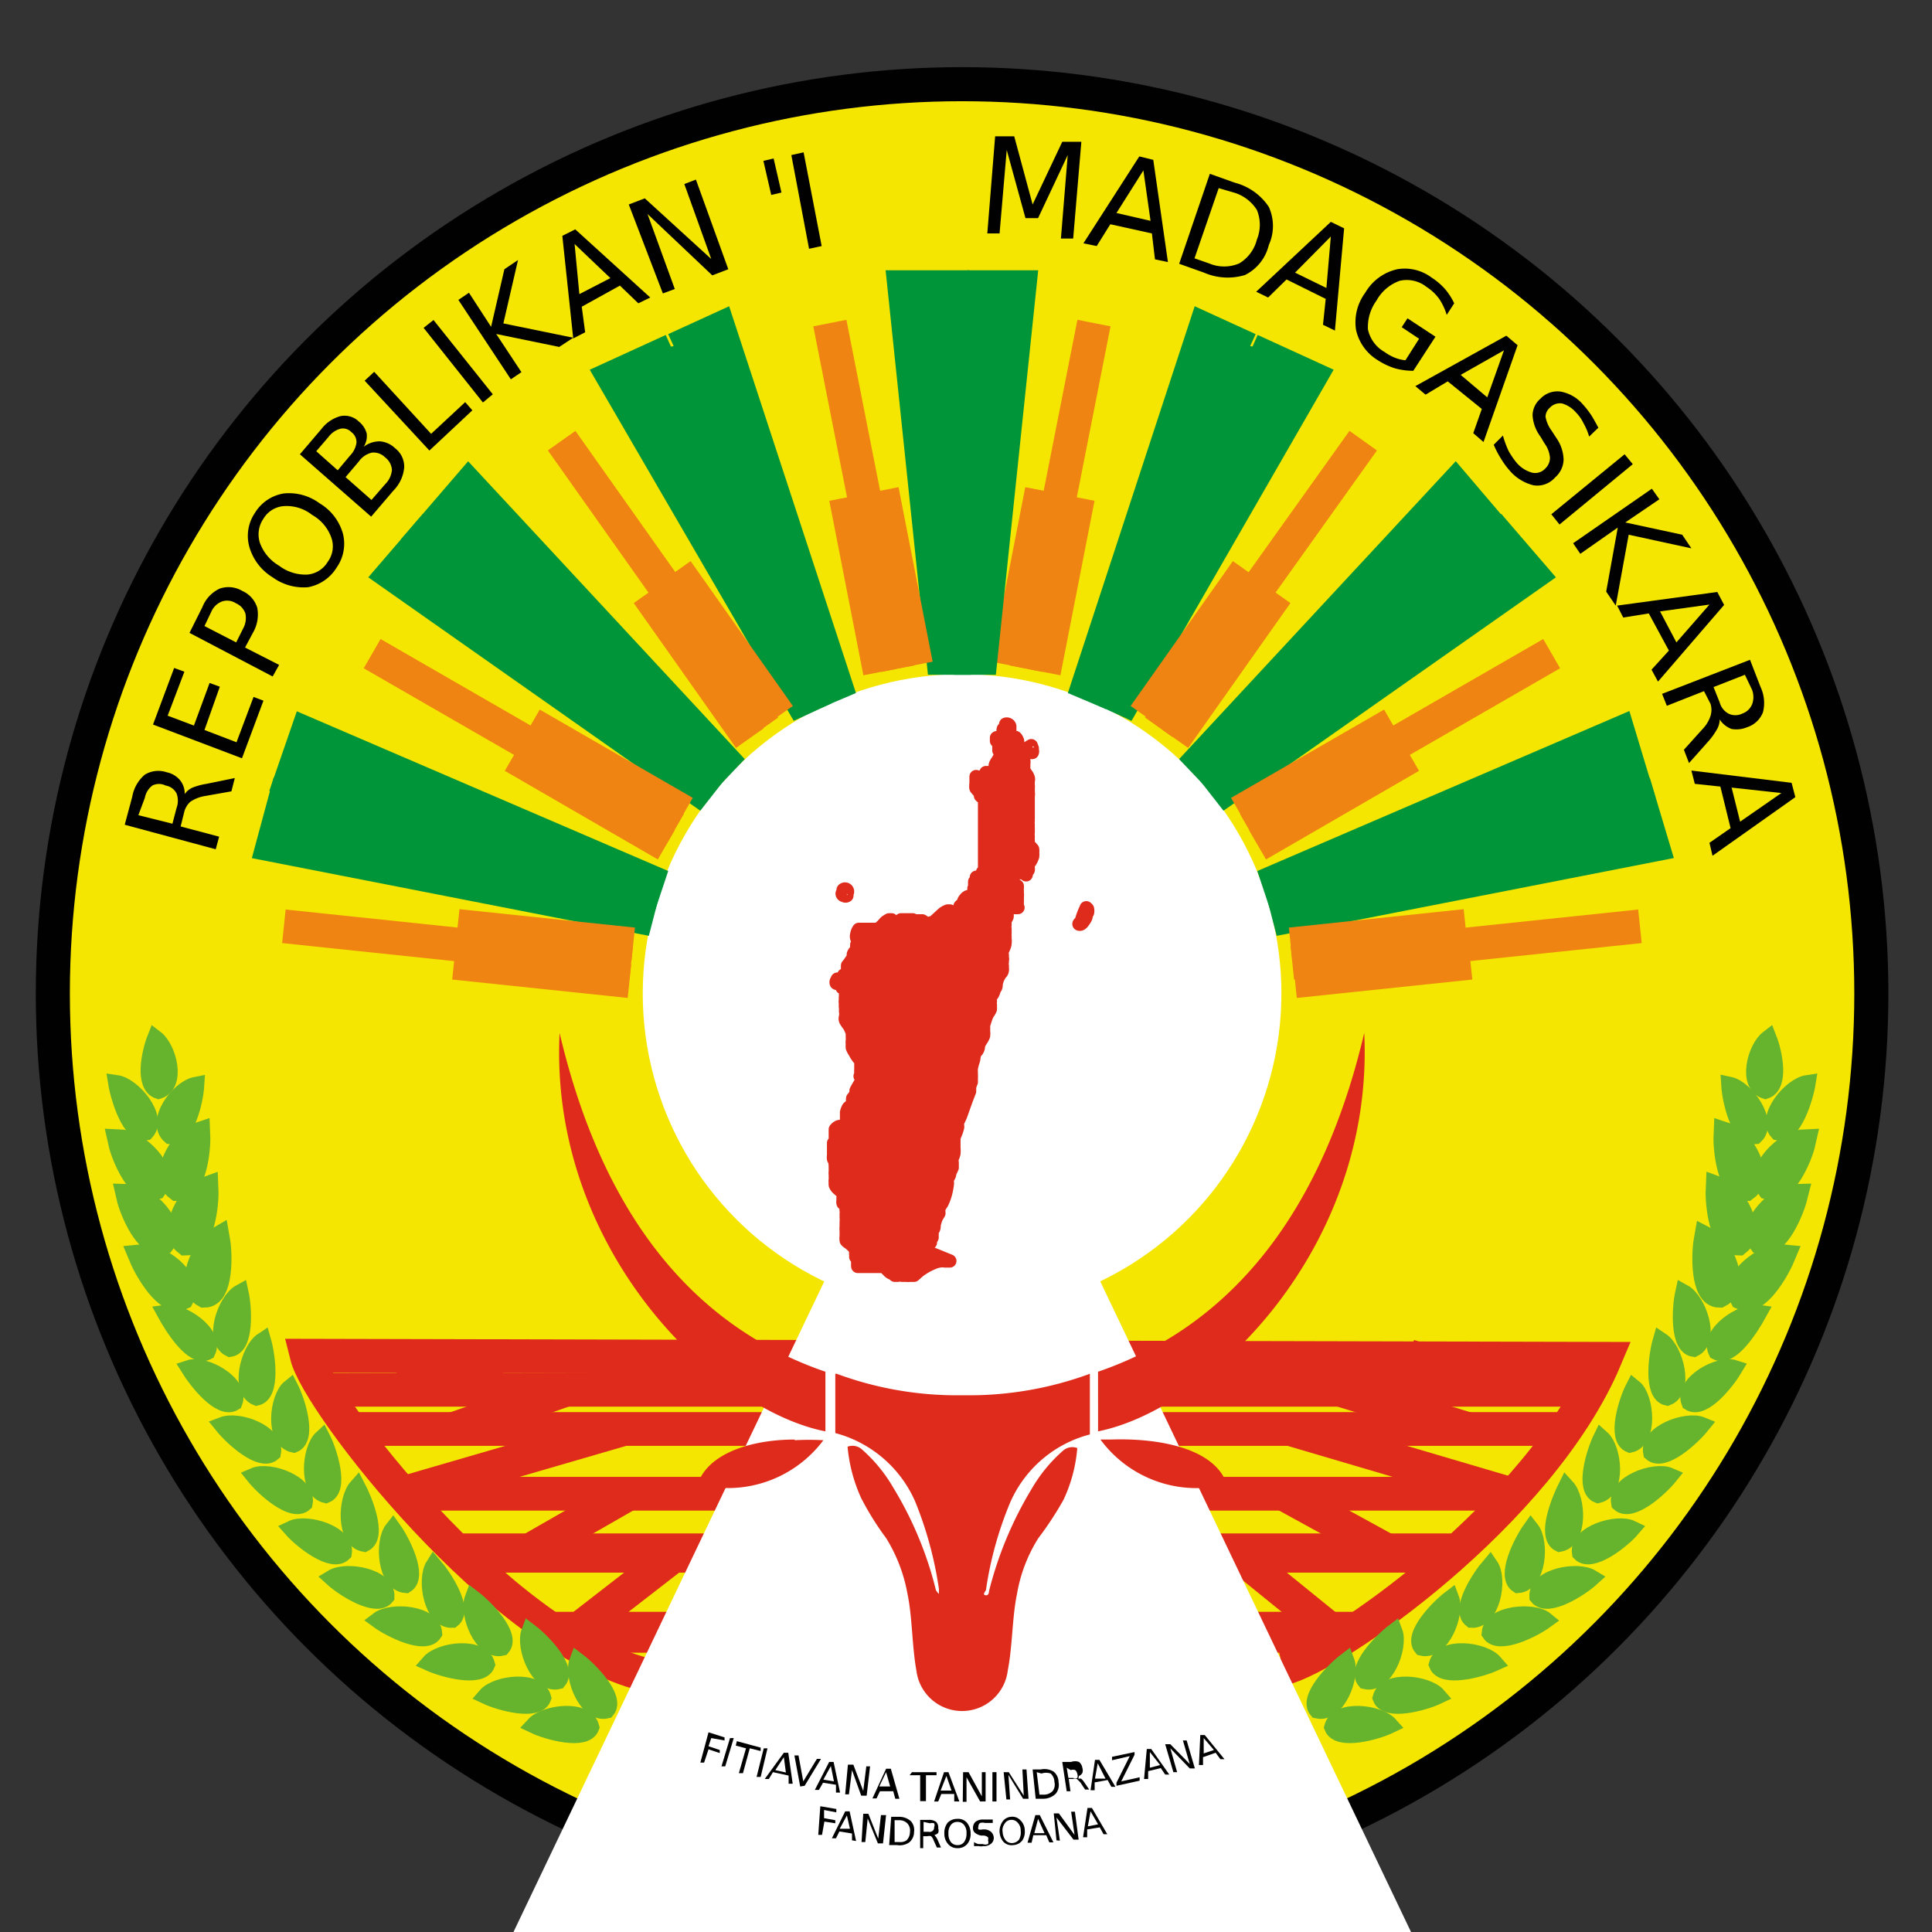 <svg id="Слой_1" data-name="Слой 1" xmlns="http://www.w3.org/2000/svg" viewBox="0 0 56.69 56.69"><rect x="0" y="0" width="56.69" height="56.69" fill="#333333" stroke="none"/><defs><style>.cls-1{fill:#f4e600;stroke:#010101;}.cls-1,.cls-12{stroke-linecap:round;stroke-linejoin:round;}.cls-2{fill:#fff;}.cls-3,.cls-4,.cls-5{fill:none;}.cls-12,.cls-3{stroke:#df2b1b;}.cls-3{stroke-width:0.99px;}.cls-4{stroke:#fff;stroke-width:29.39px;}.cls-5{stroke:#f08412;stroke-width:0.99px;}.cls-6{fill:#009539;stroke:#009539;stroke-width:0.98px;}.cls-10,.cls-12,.cls-6,.cls-7,.cls-8,.cls-9{fill-rule:evenodd;}.cls-7,.cls-8,.cls-9{fill:#66b32e;stroke:#66b32e;}.cls-7{stroke-width:0.49px;}.cls-8{stroke-miterlimit:5.97;stroke-width:0.74px;}.cls-9{stroke-miterlimit:5.97;stroke-width:0.74px;}.cls-10,.cls-12{fill:#df2b1b;}.cls-11{fill:#010101;}.cls-12{stroke-width:0.39px;}</style></defs><circle id="circle512" class="cls-1" cx="28.23" cy="29.15" r="26.68"/><circle id="circle514" class="cls-2" cx="28.23" cy="29.15" r="9.37"/><g id="g566"><path id="path516" class="cls-3" d="M44.26,43.82l-6.41-1.89"/><g id="g564"><path id="path518" class="cls-3" d="M18.9,49.13C14.66,48.05,9.35,41.19,9,39.78l38.1.09c-1.91,4.54-8,8.76-9.46,9.09"/><path id="path520" class="cls-3" d="M9.52,40.78H46.63"/><path id="path522" class="cls-3" d="M10.35,41.93H46"/><path id="path524" class="cls-3" d="M11.84,43.83H44.38"/><g id="g530"><path id="path526" class="cls-3" d="M16.46,48h23"/><path id="path528" class="cls-3" d="M16.17,47.79H39.86"/></g><g id="g536"><path id="path532" class="cls-3" d="M13.58,45.65h29"/><path id="path534" class="cls-3" d="M13.43,45.49H42.74"/></g><path id="path538" class="cls-3" d="M11.68,40.79l3-1"/><path id="path540" class="cls-3" d="M44.46,40.79l-3.12-1"/><path id="path542" class="cls-3" d="M11.94,43.78l6.33-1.84"/><path id="path544" class="cls-3" d="M39.32,40.78l3.77,1.16"/><path id="path546" class="cls-3" d="M15.39,45.58l3-1.72"/><path id="path548" class="cls-3" d="M40.85,45.58l-3.19-1.75"/><path id="path550" class="cls-3" d="M17.05,47.75l2.76-2.14"/><path id="path552" class="cls-3" d="M39.15,47.91l-2.8-2.27"/><path id="path554" class="cls-3" d="M30.23,40.81l-1.4-1"/><path id="path556" class="cls-3" d="M24.44,40.81l1.53-1"/><path id="path558" class="cls-3" d="M31.27,47.85l-.91-2.24"/><path id="path560" class="cls-3" d="M24.76,47.88l1-2.24"/><path id="path562" class="cls-3" d="M13.31,41.93l3.29-1.15"/></g></g><path id="path568" class="cls-4" d="M17.89,50.78a24,24,0,0,0,20.69,0"/><g id="g696"><g id="g576"><g id="use570"><path id="a" class="cls-5" d="M30.1,19.62l2-10.14"/></g><g id="use572"><path id="b" class="cls-5" d="M29.57,19.51l1-5.12"/></g><g id="use574"><path id="c" class="cls-5" d="M30.63,19.72l1-5.12"/></g></g><g id="g694"><g id="g592"><g id="g582"><g id="use578"><path id="d" class="cls-6" d="M27.94,8.42H26.53l1.14,10.89H28Z"/></g><g id="use580"><path id="e" class="cls-6" d="M28.51,8.42h1.41L28.78,19.31h-.29l0-10.88Z"/></g></g><g id="g590"><g id="use584"><path id="a-2" data-name="a" class="cls-5" d="M26.35,19.62l-2-10.14"/></g><g id="use586"><path id="b-2" data-name="b" class="cls-5" d="M26.88,19.51l-1-5.12"/></g><g id="use588"><path id="c-2" data-name="c" class="cls-5" d="M25.82,19.72l-1-5.12"/></g></g></g><g id="g642"><g id="g608"><g id="g598"><g id="use594"><path id="d-2" data-name="d" class="cls-6" d="M19.29,10.48,18,11.07l5.49,9.45.26-.12Z"/></g><g id="use596"><path id="e-2" data-name="e" class="cls-6" d="M19.81,10.25l1.29-.59,3.41,10.4-.26.11-4.44-9.92Z"/></g></g><g id="g606"><g id="use600"><path id="a-3" data-name="a" class="cls-5" d="M22.43,21.34l-5.95-8.41"/></g><g id="use602"><path id="b-3" data-name="b" class="cls-5" d="M22.86,21l-3-4.25"/></g><g id="use604"><path id="c-3" data-name="c" class="cls-5" d="M22,21.66l-3-4.25"/></g></g></g><g id="g624"><g id="g614"><g id="use610"><path id="d-3" data-name="d" class="cls-6" d="M12.46,15.77l-.93,1.08,8.92,6.27.18-.23Z"/></g><g id="use612"><path id="e-3" data-name="e" class="cls-6" d="M12.82,15.35l.93-1.08,7.43,8-.2.21-8.15-7.13Z"/></g></g><g id="g622"><g id="use616"><path id="a-4" data-name="a" class="cls-5" d="M19.82,24.31l-8.9-5.13"/></g><g id="use618"><path id="b-4" data-name="b" class="cls-5" d="M20.08,23.84l-4.49-2.59"/></g><g id="use620"><path id="c-4" data-name="c" class="cls-5" d="M19.55,24.79l-4.49-2.6"/></g></g></g><g id="g640"><g id="g630"><g id="use626"><path id="d-4" data-name="d" class="cls-6" d="M8.37,23.43,8,24.8l10.68,2.09.07-.27Z"/></g><g id="use628"><path id="e-4" data-name="e" class="cls-6" d="M8.53,22.89,9,21.53l10,4.3-.09.27L8.53,22.89Z"/></g></g><g id="g638"><g id="use632"><path id="a-5" data-name="a" class="cls-5" d="M18.52,28.25,8.33,27.18"/></g><g id="use634"><path id="b-5" data-name="b" class="cls-5" d="M18.58,27.71l-5.15-.54"/></g><g id="use636"><path id="c-5" data-name="c" class="cls-5" d="M18.47,28.79l-5.15-.54"/></g></g></g></g><g id="g692"><g id="g658"><g id="g648"><g id="use644"><path id="d-5" data-name="d" class="cls-6" d="M37.15,10.48l1.29.59L33,20.52l-.26-.12Z"/></g><g id="use646"><path id="e-5" data-name="e" class="cls-6" d="M36.64,10.25l-1.29-.59-3.41,10.4.26.11,4.44-9.92Z"/></g></g><g id="g656"><g id="use650"><path id="a-6" data-name="a" class="cls-5" d="M34,21.34,40,12.93"/></g><g id="use652"><path id="b-6" data-name="b" class="cls-5" d="M33.58,21l3-4.25"/></g><g id="use654"><path id="c-6" data-name="c" class="cls-5" d="M34.46,21.66l3-4.25"/></g></g></g><g id="g674"><g id="g664"><g id="use660"><path id="d-6" data-name="d" class="cls-6" d="M44,15.77l.93,1.08L36,23.12l-.18-.23Z"/></g><g id="use662"><path id="e-6" data-name="e" class="cls-6" d="M43.62,15.35l-.92-1.08-7.43,8,.2.21,8.15-7.13Z"/></g></g><g id="g672"><g id="use666"><path id="a-7" data-name="a" class="cls-5" d="M36.63,24.31l8.9-5.13"/></g><g id="use668"><path id="b-7" data-name="b" class="cls-5" d="M36.37,23.84l4.49-2.59"/></g><g id="use670"><path id="c-7" data-name="c" class="cls-5" d="M36.9,24.79l4.49-2.6"/></g></g></g><g id="g690"><g id="g680"><g id="use676"><path id="d-7" data-name="d" class="cls-6" d="M48.08,23.43l.41,1.37L37.82,26.89l-.07-.27Z"/></g><g id="use678"><path id="e-7" data-name="e" class="cls-6" d="M47.91,22.89l-.41-1.36-10,4.3.09.27,10.32-3.21Z"/></g></g><g id="g688"><g id="use682"><path id="a-8" data-name="a" class="cls-5" d="M37.92,28.25l10.2-1.07"/></g><g id="use684"><path id="b-8" data-name="b" class="cls-5" d="M37.87,27.71,43,27.17"/></g><g id="use686"><path id="c-8" data-name="c" class="cls-5" d="M38,28.79l5.15-.54"/></g></g></g></g></g></g><g id="g874"><g id="g784"><g id="g702"><g id="use698"><path id="f" class="cls-7" d="M17.8,50.18c.3-.35-.48-1.16-.85-1.44C16.78,49.19,17.22,50.32,17.8,50.18Z"/></g><g id="use700"><path id="g" class="cls-7" d="M17.34,50.68c-.16.43-1.25.14-1.67-.06C16,50.26,17.2,50.11,17.34,50.68Z"/></g></g><g id="g708"><g id="use704"><path id="f-2" data-name="f" class="cls-7" d="M16.38,49.32c.31-.36-.47-1.16-.84-1.44C15.37,48.33,15.81,49.46,16.38,49.32Z"/></g><g id="use706"><path id="g-2" data-name="g" class="cls-7" d="M15.93,49.82c-.16.43-1.25.14-1.67-.06C14.57,49.4,15.78,49.25,15.93,49.82Z"/></g></g><g id="g714"><g id="use710"><path id="f-3" data-name="f" class="cls-7" d="M14.73,48.34c.3-.35-.48-1.16-.85-1.44C13.71,47.35,14.15,48.48,14.73,48.34Z"/></g><g id="use712"><path id="g-3" data-name="g" class="cls-7" d="M14.28,48.84c-.17.43-1.26.14-1.68-.05C12.92,48.42,14.13,48.27,14.28,48.84Z"/></g></g><g id="g720"><g id="use716"><path id="f-4" data-name="f" class="cls-7" d="M13.27,47.52c.37-.29-.24-1.23-.54-1.58C12.47,46.35,12.68,47.55,13.27,47.52Z"/></g><g id="use718"><path id="g-4" data-name="g" class="cls-7" d="M12.73,47.92c-.25.39-1.26-.11-1.63-.38C11.48,47.25,12.69,47.34,12.73,47.92Z"/></g></g><g id="g726"><g id="use722"><path id="f-5" data-name="f" class="cls-7" d="M11.91,46.5c.39-.25-.11-1.25-.38-1.63C11.23,45.25,11.32,46.46,11.91,46.5Z"/></g><g id="use724"><path id="g-5" data-name="g" class="cls-7" d="M11.33,46.85c-.29.36-1.24-.24-1.58-.55C10.16,46.05,11.36,46.26,11.33,46.85Z"/></g></g><g id="g732"><g id="use728"><path id="f-6" data-name="f" class="cls-7" d="M10.69,45.29c.42-.21,0-1.26-.21-1.66C10.15,44,10.11,45.19,10.69,45.29Z"/></g><g id="use730"><path id="g-6" data-name="g" class="cls-7" d="M10.08,45.57c-.33.33-1.21-.36-1.52-.71C9,44.65,10.17,45,10.08,45.57Z"/></g></g><g id="g738"><g id="use734"><path id="f-7" data-name="f" class="cls-7" d="M9.56,43.86c.43-.17.1-1.25-.11-1.66C9.1,42.52,9,43.73,9.56,43.86Z"/></g><g id="use736"><path id="g-7" data-name="g" class="cls-7" d="M8.93,44.11c-.35.31-1.18-.44-1.47-.8C7.9,43.12,9.05,43.53,8.93,44.11Z"/></g></g><g id="g744"><g id="use740"><path id="f-8" data-name="f" class="cls-7" d="M8.62,42.38c.43-.18.1-1.25-.11-1.66C8.16,41,8,42.25,8.62,42.38Z"/></g><g id="use742"><path id="g-8" data-name="g" class="cls-7" d="M8,42.63c-.35.31-1.18-.45-1.47-.81C7,41.64,8.11,42.05,8,42.63Z"/></g></g><g id="g750"><g id="use746"><path id="f-9" data-name="f" class="cls-7" d="M7.53,41c.45-.1.31-1.21.18-1.66C7.3,39.61,7,40.79,7.53,41Z"/></g><g id="use748"><path id="g-9" data-name="g" class="cls-7" d="M6.87,41.15c-.4.25-1.09-.63-1.32-1C6,40,7.09,40.6,6.87,41.15Z"/></g></g><g id="g756"><g id="use752"><path id="f-10" data-name="f" class="cls-7" d="M6.75,39.57c.46-.07.4-1.19.3-1.64C6.63,38.16,6.22,39.31,6.75,39.57Z"/></g><g id="use754"><path id="g-10" data-name="g" class="cls-7" d="M6.08,39.66c-.41.22-1-.71-1.23-1.13C5.32,38.46,6.34,39.13,6.08,39.66Z"/></g></g><g id="g762"><g id="use758"><path id="f-11" data-name="f" class="cls-8" d="M6,38c.47,0,.46-1.17.38-1.62C6,36.6,5.49,37.72,6,38Z"/></g><g id="use760"><path id="g-11" data-name="g" class="cls-8" d="M5.33,38.07c-.42.2-1-.76-1.18-1.19C4.63,36.83,5.61,37.55,5.33,38.07Z"/></g></g><g id="g768"><g id="use764"><path id="f-12" data-name="f" class="cls-9" d="M5.46,36.47c.46,0,.6-1.11.58-1.57C5.59,35.06,5,36.11,5.46,36.47Z"/></g><g id="use766"><path id="g-12" data-name="g" class="cls-9" d="M4.78,36.44c-.44.14-.9-.89-1-1.33C4.25,35.12,5.13,36,4.78,36.44Z"/></g></g><g id="g774"><g id="use770"><path id="f-13" data-name="f" class="cls-9" d="M5.21,34.87c.47,0,.61-1.1.59-1.56C5.34,33.46,4.74,34.52,5.21,34.87Z"/></g><g id="use772"><path id="g-13" data-name="g" class="cls-9" d="M4.54,34.84c-.44.14-.9-.88-1-1.33C4,33.53,4.89,34.36,4.54,34.84Z"/></g></g><g id="g780"><g id="use776"><path id="f-14" data-name="f" class="cls-7" d="M5,33.33c.46.06.72-1,.75-1.49C5.23,31.94,4.52,32.92,5,33.33Z"/></g><g id="use778"><path id="g-14" data-name="g" class="cls-7" d="M4.28,33.22c-.45.1-.79-1-.86-1.43C3.9,31.86,4.68,32.79,4.28,33.22Z"/></g></g><g id="use782"><path id="h" class="cls-7" d="M4.65,32c-.45-.15-.26-1.1-.09-1.53C4.94,30.76,5.21,31.82,4.65,32Z"/></g></g><g id="g872"><g id="g790"><g id="use786"><path id="f-15" data-name="f" class="cls-7" d="M38.65,50.18c-.3-.35.48-1.16.85-1.44C39.67,49.19,39.23,50.32,38.65,50.18Z"/></g><g id="use788"><path id="g-15" data-name="g" class="cls-7" d="M39.1,50.68c.17.43,1.26.14,1.68-.06C40.46,50.26,39.25,50.11,39.1,50.68Z"/></g></g><g id="g796"><g id="use792"><path id="f-16" data-name="f" class="cls-7" d="M40.06,49.32c-.3-.36.48-1.16.85-1.44C41.08,48.33,40.64,49.46,40.06,49.32Z"/></g><g id="use794"><path id="g-16" data-name="g" class="cls-7" d="M40.52,49.82c.16.43,1.25.14,1.67-.06C41.88,49.4,40.67,49.25,40.52,49.82Z"/></g></g><g id="g802"><g id="use798"><path id="f-17" data-name="f" class="cls-7" d="M41.72,48.34c-.3-.35.48-1.16.85-1.44C42.74,47.35,42.3,48.48,41.72,48.34Z"/></g><g id="use800"><path id="g-17" data-name="g" class="cls-7" d="M42.17,48.84c.17.43,1.26.14,1.68-.05C43.53,48.42,42.32,48.27,42.17,48.84Z"/></g></g><g id="g808"><g id="use804"><path id="f-18" data-name="f" class="cls-7" d="M43.18,47.52c-.37-.29.24-1.23.54-1.58C44,46.35,43.77,47.55,43.18,47.52Z"/></g><g id="use806"><path id="g-18" data-name="g" class="cls-7" d="M43.72,47.92c.25.39,1.26-.11,1.63-.38C45,47.25,43.76,47.34,43.72,47.92Z"/></g></g><g id="g814"><g id="use810"><path id="f-19" data-name="f" class="cls-7" d="M44.54,46.5c-.39-.25.11-1.25.38-1.63C45.22,45.25,45.13,46.46,44.54,46.5Z"/></g><g id="use812"><path id="g-19" data-name="g" class="cls-7" d="M45.12,46.85c.29.36,1.24-.24,1.58-.55C46.29,46.05,45.09,46.26,45.12,46.85Z"/></g></g><g id="g820"><g id="use816"><path id="f-20" data-name="f" class="cls-7" d="M45.76,45.29c-.42-.21,0-1.26.2-1.66C46.3,44,46.34,45.19,45.76,45.29Z"/></g><g id="use818"><path id="g-20" data-name="g" class="cls-7" d="M46.37,45.57c.32.33,1.21-.36,1.51-.71C47.45,44.65,46.28,45,46.37,45.57Z"/></g></g><g id="g826"><g id="use822"><path id="f-21" data-name="f" class="cls-7" d="M46.89,43.86c-.43-.17-.1-1.25.1-1.66C47.35,42.52,47.47,43.73,46.89,43.86Z"/></g><g id="use824"><path id="g-21" data-name="g" class="cls-7" d="M47.52,44.11c.35.31,1.18-.44,1.47-.8C48.55,43.12,47.4,43.53,47.52,44.11Z"/></g></g><g id="g832"><g id="use828"><path id="f-22" data-name="f" class="cls-7" d="M47.83,42.38c-.43-.18-.1-1.25.11-1.66C48.29,41,48.41,42.25,47.83,42.38Z"/></g><g id="use830"><path id="g-22" data-name="g" class="cls-7" d="M48.46,42.63c.35.31,1.18-.45,1.47-.81C49.49,41.64,48.34,42.05,48.46,42.63Z"/></g></g><g id="g838"><g id="use834"><path id="f-23" data-name="f" class="cls-7" d="M48.92,41c-.45-.1-.31-1.21-.18-1.66C49.15,39.61,49.46,40.79,48.92,41Z"/></g><g id="use836"><path id="g-23" data-name="g" class="cls-7" d="M49.58,41.15c.4.25,1.09-.63,1.31-1C50.43,40,49.36,40.6,49.58,41.15Z"/></g></g><g id="g844"><g id="use840"><path id="f-24" data-name="f" class="cls-7" d="M49.7,39.57c-.46-.07-.4-1.19-.3-1.64C49.82,38.16,50.23,39.31,49.7,39.57Z"/></g><g id="use842"><path id="g-24" data-name="g" class="cls-7" d="M50.37,39.66c.41.22,1-.71,1.23-1.13C51.13,38.46,50.11,39.13,50.37,39.66Z"/></g></g><g id="g850"><g id="use846"><path id="f-25" data-name="f" class="cls-8" d="M50.45,38c-.47,0-.46-1.17-.38-1.62C50.5,36.6,51,37.72,50.45,38Z"/></g><g id="use848"><path id="g-25" data-name="g" class="cls-8" d="M51.12,38.07c.42.2,1-.76,1.18-1.19C51.82,36.83,50.84,37.55,51.12,38.07Z"/></g></g><g id="g856"><g id="use852"><path id="f-26" data-name="f" class="cls-9" d="M51,36.47c-.47,0-.6-1.11-.58-1.57C50.86,35.06,51.46,36.11,51,36.47Z"/></g><g id="use854"><path id="g-26" data-name="g" class="cls-9" d="M51.67,36.44c.44.14.89-.89,1-1.33C52.2,35.12,51.32,36,51.67,36.44Z"/></g></g><g id="g862"><g id="use858"><path id="f-27" data-name="f" class="cls-9" d="M51.23,34.87c-.46,0-.6-1.1-.58-1.56C51.11,33.46,51.71,34.52,51.23,34.87Z"/></g><g id="use860"><path id="g-27" data-name="g" class="cls-9" d="M51.91,34.84c.44.14.9-.88,1-1.33C52.44,33.53,51.56,34.36,51.91,34.84Z"/></g></g><g id="g868"><g id="use864"><path id="f-28" data-name="f" class="cls-7" d="M51.5,33.33c-.46.06-.72-1-.75-1.49C51.22,31.94,51.93,32.92,51.5,33.33Z"/></g><g id="use866"><path id="g-28" data-name="g" class="cls-7" d="M52.17,33.22c.45.1.79-1,.86-1.43C52.55,31.86,51.77,32.79,52.17,33.22Z"/></g></g><g id="use870"><path id="h-2" data-name="h" class="cls-7" d="M51.8,32c.45-.15.26-1.1.09-1.53C51.51,30.76,51.24,31.82,51.8,32Z"/></g></g></g><path id="path876" class="cls-10" d="M16.42,30.31C16.11,36.66,21,41.37,24.22,42V40.25c-3.83-1.31-6.53-4.54-7.8-9.94Zm23.61,0c-1.27,5.4-4,8.63-7.81,9.94V42c3.25-.65,8.12-5.36,7.81-11.71Zm-15.52,10v1.74a3.55,3.55,0,0,1,2.34,2,11,11,0,0,1,.7,2.57c0,.09,0,.15,0,.15s-.08-.08-.09-.12a10.62,10.62,0,0,0-1.25-3,4.46,4.46,0,0,0-.93-1.13.41.41,0,0,0-.41-.07,4.62,4.62,0,0,0,.4,1.51A8.35,8.35,0,0,0,26,45.13a4.66,4.66,0,0,1,.63,1.65c.14.66.13,1.53.26,2.24a1.35,1.35,0,0,0,2.68,0c.14-.71.13-1.58.27-2.24a4.47,4.47,0,0,1,.63-1.65A9.43,9.43,0,0,0,31.21,44a4.39,4.39,0,0,0,.4-1.51.41.41,0,0,0-.41.07,4.46,4.46,0,0,0-.93,1.13,10.93,10.93,0,0,0-1.25,3s0,.13-.09.12-.06-.06,0-.15a10.57,10.57,0,0,1,.71-2.57,3.52,3.52,0,0,1,2.34-2V40.31a10.25,10.25,0,0,1-3.72.63,10.16,10.16,0,0,1-3.71-.63Zm-1.19,1.93c-1.25,0-2.54.39-2.85,1.31a3.5,3.5,0,0,0,3.69-1.29,7.73,7.73,0,0,0-.84,0Zm9.24,0-.27,0A3.5,3.5,0,0,0,36,43.55c-.36-1.06-2-1.36-3.42-1.31Z"/><g id="g926"><path id="path878" class="cls-11" d="M5.42,23.3a.56.56,0,0,1,.23-.19A2,2,0,0,1,6.06,23l.83-.17-.1.39L6,23.36a1.06,1.06,0,0,0-.42.17.61.61,0,0,0-.18.32l-.1.4,1.13.3-.1.37L3.66,24.2l.22-.82a1.1,1.1,0,0,1,.37-.65.76.76,0,0,1,.64-.07.69.69,0,0,1,.39.23A.62.62,0,0,1,5.42,23.3Zm-1.36.62,1,.25.12-.46a.61.61,0,0,0,0-.43.44.44,0,0,0-.32-.23.43.43,0,0,0-.39,0,.59.59,0,0,0-.22.36Z"/><path id="path880" class="cls-11" d="M4.49,21.26l.62-1.66.3.11L4.92,21l.77.29.46-1.25.3.11L6,21.42l.94.36.5-1.33.29.11-.63,1.69Z"/><path id="path882" class="cls-11" d="M6,18.37l.93.48.21-.42A.63.63,0,0,0,7.2,18a.51.51,0,0,0-.28-.3.47.47,0,0,0-.41-.05.56.56,0,0,0-.31.3Zm-.44.2.38-.76a1,1,0,0,1,.51-.54.79.79,0,0,1,.66.07.79.79,0,0,1,.44.5,1.07,1.07,0,0,1-.13.73L7.19,19l1,.51L8,19.85Z"/><path id="path884" class="cls-11" d="M7.73,15.22a.81.81,0,0,0-.1.72,1.29,1.29,0,0,0,.56.66,1.28,1.28,0,0,0,.82.26.77.77,0,0,0,.61-.38.76.76,0,0,0,.1-.71,1.24,1.24,0,0,0-.56-.66,1.21,1.21,0,0,0-.82-.26A.76.76,0,0,0,7.73,15.22Zm-.25-.17a1.22,1.22,0,0,1,.84-.57,1.51,1.51,0,0,1,1.06.29,1.51,1.51,0,0,1,.68.88,1.21,1.21,0,0,1-.18,1,1.25,1.25,0,0,1-.84.58A1.54,1.54,0,0,1,8,16.94a1.55,1.55,0,0,1-.68-.88A1.2,1.2,0,0,1,7.48,15.05Z"/><path id="path886" class="cls-11" d="M10.14,14l.76.67.4-.46a.67.67,0,0,0,.2-.42.5.5,0,0,0-.2-.37.48.48,0,0,0-.38-.14.64.64,0,0,0-.39.26Zm-.86-.76.63.56.36-.43a.68.68,0,0,0,.19-.38.36.36,0,0,0-.15-.31.34.34,0,0,0-.32-.1.65.65,0,0,0-.35.24Zm-.48.09.63-.74a1.06,1.06,0,0,1,.56-.38.6.6,0,0,1,.54.16.67.67,0,0,1,.23.35.57.57,0,0,1-.09.39.78.78,0,0,1,.47-.16.71.71,0,0,1,.45.2.68.68,0,0,1,.27.57,1.11,1.11,0,0,1-.32.68l-.65.76Z"/><path id="path888" class="cls-11" d="M10.7,11.17l.28-.26,1.67,1.82,1-.93.21.24-1.26,1.18Z"/><path id="path890" class="cls-11" d="M12.43,9.62l.29-.23,1.74,2.18-.29.24Z"/><path id="path892" class="cls-11" d="M13.45,8.8l.31-.21.65,1,.39-1.69.4-.27-.43,1.86,2.05.42-.41.27L14.56,9.8l.74,1.12-.31.21Z"/><path id="path894" class="cls-11" d="M16.86,7.16,17,8.63l.91-.47Zm-.36-.24.38-.19,2.2,2-.35.17-.54-.52L17.07,9l.1.75-.35.18Z"/><path id="path896" class="cls-11" d="M18.45,6l.47-.18,1.95,1.78-.79-2.2.34-.13.95,2.63-.47.18L19,6.28l.8,2.2-.35.13Z"/><path id="path898" class="cls-11" d="M22.7,4.65l.23,1-.3.07-.23-1Z"/><path id="path900" class="cls-11" d="M23.22,4.55l.36-.08.53,2.75-.37.08Z"/><path id="path902" class="cls-11" d="M29.2,4l.56,0,.54,2,.87-1.84.56,0L31.49,7l-.36,0,.2-2.45-.87,1.85-.37,0-.55-2-.21,2.45-.36,0Z"/><path id="path904" class="cls-11" d="M33.55,5l-.79,1.25,1,.23Zm-.12-.41.41.1.43,3-.38-.08-.09-.76-1.22-.27-.4.64-.39-.08Z"/><path id="path906" class="cls-11" d="M35.76,5.52l-.71,2.06.43.15a1.13,1.13,0,0,0,.88,0,1.13,1.13,0,0,0,.52-.7,1.14,1.14,0,0,0,0-.87,1.2,1.2,0,0,0-.71-.52ZM35.5,5.1l.73.26a1.72,1.72,0,0,1,1,.71,1.35,1.35,0,0,1,0,1.12,1.32,1.32,0,0,1-.7.88A1.74,1.74,0,0,1,35.33,8l-.73-.26Z"/><path id="path908" class="cls-11" d="M39.05,6.94,38,8l.92.45Zm0-.43.39.19-.27,3-.35-.17.08-.76L37.75,8.2l-.54.53-.35-.17Z"/><path id="path910" class="cls-11" d="M41.24,10.57l.4-.63-.51-.34.17-.26.82.54-.65,1a2,2,0,0,1-.53-.07,2,2,0,0,1-.51-.24,1.39,1.39,0,0,1-.64-.89,1.45,1.45,0,0,1,.27-1.09A1.45,1.45,0,0,1,41,7.9a1.31,1.31,0,0,1,1,.24,1.94,1.94,0,0,1,.4.34,1.88,1.88,0,0,1,.27.42l-.22.34a1.7,1.7,0,0,0-.22-.47,1.38,1.38,0,0,0-.37-.35.93.93,0,0,0-.79-.18,1.26,1.26,0,0,0-.68.58,1.31,1.31,0,0,0-.25.85,1,1,0,0,0,.49.66,1.38,1.38,0,0,0,.31.17,1.09,1.09,0,0,0,.3.07Z"/><path id="path912" class="cls-11" d="M44.13,10.28,42.86,11l.78.66Zm.07-.43.33.28-1,2.84-.3-.26.25-.71-1-.81-.65.39-.3-.25Z"/><path id="path914" class="cls-11" d="M46.9,12.55l-.27.26a1.85,1.85,0,0,0-.17-.4,1.14,1.14,0,0,0-.21-.3.86.86,0,0,0-.41-.27.4.4,0,0,0-.36.12.36.36,0,0,0-.13.27,1,1,0,0,0,.18.41l.13.2a1.17,1.17,0,0,1,.22.65.72.72,0,0,1-.25.52.69.69,0,0,1-.63.23,1.32,1.32,0,0,1-.7-.43,2.3,2.3,0,0,1-.25-.34,2.78,2.78,0,0,1-.22-.42l.27-.27a2.75,2.75,0,0,0,.17.46,2.31,2.31,0,0,0,.25.36.92.92,0,0,0,.44.27.4.4,0,0,0,.38-.12.43.43,0,0,0,.14-.32.82.82,0,0,0-.16-.42l-.12-.2a1.16,1.16,0,0,1-.23-.62.65.65,0,0,1,.23-.49.68.68,0,0,1,.59-.21,1.12,1.12,0,0,1,.65.37,2.72,2.72,0,0,1,.25.32c.07.11.14.24.21.37Z"/><path id="path916" class="cls-11" d="M47.67,13.33l.24.29-2.15,1.77-.24-.3Z"/><path id="path918" class="cls-11" d="M48.47,14.34l.22.31-1,.68,1.67.36.27.4-1.84-.4-.38,2.08-.28-.41.34-1.88-1.1.77-.21-.31Z"/><path id="path920" class="cls-11" d="M50.16,17.74l-1.45.2.48.91Zm.23-.37.2.38L48.65,20l-.19-.35.51-.56L48.38,18l-.75.12-.18-.35Z"/><path id="path922" class="cls-11" d="M50.46,21.11a.58.58,0,0,1-.08.29,2,2,0,0,1-.25.35l-.57.64L49.41,22l.54-.6a1,1,0,0,0,.24-.39.59.59,0,0,0,0-.36L50,20.28l-1.09.43-.14-.35,2.58-1,.31.8a1.1,1.1,0,0,1,.07.74.74.74,0,0,1-.47.44.8.8,0,0,1-.45.05A.7.7,0,0,1,50.46,21.11Zm.74-1.31-.92.36.18.45a.53.53,0,0,0,.26.33.46.46,0,0,0,.4,0,.49.49,0,0,0,.29-.27.61.61,0,0,0,0-.43Z"/><path id="path924" class="cls-11" d="M52.27,23.27l-1.46-.16.25,1Zm.3-.3.11.42-2.43,1.72-.09-.38.62-.43-.3-1.22L49.73,23l-.1-.39Z"/></g><g id="g996"><path id="path994" class="cls-12" d="M27.87,37h-.14a.5.5,0,0,0-.16,0,.79.79,0,0,0-.22.07,1.49,1.49,0,0,0-.25.13,1.17,1.17,0,0,0-.19.14l-.09.08h-.06s-.05,0-.07,0a.27.27,0,0,1-.09,0l-.13,0a.28.28,0,0,0-.13,0s-.07,0-.08,0,0,0,0,0,0,0,0-.05l-.06,0a.24.24,0,0,1-.11-.06L26,37.22a.24.24,0,0,0-.11-.06l-.13,0h-.28l-.08,0s0,0,0,0v0s0,0,0,0l-.06,0-.05,0,0,0h-.07l-.05,0a.22.22,0,0,1,0-.08.13.13,0,0,1,0-.06.13.13,0,0,0,0-.06l-.06-.08,0-.07a.2.2,0,0,1,0-.07s0,0,0,0v0a.13.13,0,0,0,0-.07l-.08-.1-.11-.1a.22.22,0,0,1-.09-.07.44.44,0,0,1,0-.13v-.15a.71.71,0,0,1,0-.14v-.13a.49.49,0,0,0,0-.12l0-.07s0,0,0-.05a.27.27,0,0,0,0-.09.22.22,0,0,1,0-.09.05.05,0,0,1,.05,0s0,0,0,0,0,0,0,0,0,0,0,0a0,0,0,0,0,0,0s0,0-.06-.06l-.08-.06a.11.11,0,0,1,0-.08.45.45,0,0,1,0-.11.22.22,0,0,0,0-.09s0,0,0,0l-.07-.08-.09-.08a.3.3,0,0,1-.07-.1.3.3,0,0,1,0-.08.19.19,0,0,1,0-.08.43.43,0,0,1,0,0,.19.19,0,0,0,0-.07l0-.08a.22.22,0,0,1,0-.08l0-.07s0,0,0-.06a.59.59,0,0,1,0-.08.14.14,0,0,1,0-.09.05.05,0,0,1,0,0h0a.08.08,0,0,0,0-.07l0,0s0,0-.05,0a.34.34,0,0,1,0-.11s0,0,0-.07v-.1s0,0,0,0h0l0,0a0,0,0,0,0,0,0s0,0,0-.06v0s0,0,0-.06l0-.07s0,0,.05,0l0,0s0,0,0-.09v-.21c0-.05,0-.08,0-.1a.27.27,0,0,1,.1-.08.13.13,0,0,1,.08,0h.05s0,0,.05,0l0,0a.22.22,0,0,0,.05-.08s0-.09,0-.15,0-.13,0-.19a.59.59,0,0,1,.05-.13.14.14,0,0,1,.08-.05s0,0,.05,0a.21.21,0,0,0,0-.12.36.36,0,0,1,0-.11s0,0,.05-.06l0,0,.05,0a.08.08,0,0,0,0,0s0-.06,0-.08a.36.36,0,0,1,0-.09l.06-.11.06-.1a.86.86,0,0,1,.07-.1l0-.06a.06.06,0,0,0,0,0,.17.17,0,0,0,0-.05.06.06,0,0,0,0,0s0,0-.05,0,0,0,0-.06a1,1,0,0,1,0-.15c0-.05,0-.09,0-.11s0,0,0,0,0,0,0,0,0,0,0-.06,0,0,0-.06-.05-.06-.08-.11a.86.86,0,0,1-.1-.16.56.56,0,0,1-.07-.13.61.61,0,0,1,0-.11.38.38,0,0,1,0-.1.38.38,0,0,0,0-.1s0-.06,0-.12a1.2,1.2,0,0,0-.09-.21,1.59,1.59,0,0,1-.11-.16.15.15,0,0,1,0-.1.49.49,0,0,0,0-.17.51.51,0,0,0,0-.1.45.45,0,0,1,0-.12.24.24,0,0,1,0-.12.24.24,0,0,1,0-.09s0-.05,0-.08,0,0,0-.07a.24.24,0,0,0-.06-.08.35.35,0,0,1,0-.08.45.45,0,0,1,0-.11.61.61,0,0,1,0-.13.47.47,0,0,1,.05-.1l.07-.08a.41.41,0,0,0,0-.09.94.94,0,0,1,0-.09l.05-.06.06-.09a.47.47,0,0,0,.06-.09.32.32,0,0,1,0-.09.22.22,0,0,1,.05-.08l.05-.06a.08.08,0,0,0,0,0,.13.13,0,0,0,0-.06.41.41,0,0,1,0-.08s0,0,0,0l.05-.05s0,0,0-.06a.22.22,0,0,1-.05-.08.18.18,0,0,1,0-.11.34.34,0,0,1,.06-.15s0,0,.07,0h.08l.12,0,.12,0,.06,0,.12,0,.12-.11.09-.1a.67.67,0,0,1,.11-.07s0,0,.05,0,0,0,0,0a.21.21,0,0,1,0,.08.33.33,0,0,0,0,.1s0,0,.05,0l.06-.05s0,0,0,0a.05.05,0,0,1,0,0s0,0,0,0h.19a0,0,0,0,1,0,0s0,.05,0,.07,0,0,0,0l0,0,0,0a.56.56,0,0,0,0-.07.15.15,0,0,0,0-.07s0,0,0,0a.11.11,0,0,1,0-.06l.06,0,.06,0h.07l.09,0s.05,0,.06,0a.25.25,0,0,1,0,.09s0,0,0,0a.17.17,0,0,0,.1,0s0,0,0,0l-.05,0,0,0,.05-.06.05,0,.06,0h.07a.15.15,0,0,1,.06.05.08.08,0,0,1,0,.07l0,0,0,0,0,.06s0,.05,0,.06,0,0,0,0l.05,0,.06,0s0,0,0,0l-.05,0a.15.15,0,0,1-.06,0s0,0,0,0,0,0,0,0,0,0,0,0,0,0,0,0a.06.06,0,0,1,0,0l.06-.07.13-.11.05,0,.08-.06.13-.12.11-.1a.56.56,0,0,1,.13-.07s.06,0,.06,0a.13.13,0,0,1,0,.06.05.05,0,0,0,0,.05l.07,0s0,0,0,0,0,0,0,.05-.06,0-.07.08,0,.05,0,.05a.11.11,0,0,0,.09,0l.07,0h.06l0,0s0,0,0-.06l0,0s0-.05,0-.07,0,0-.06,0a.08.08,0,0,1,0,0,.19.19,0,0,1,0-.07.13.13,0,0,1,.05-.06.34.34,0,0,0,.09-.08.63.63,0,0,0,0-.09.24.24,0,0,1,.08-.06l.08,0s0,0,0-.05h-.06s0,0,0,0a.16.16,0,0,1,.05-.1.18.18,0,0,1,.12-.08.07.07,0,0,1,.08,0,.12.12,0,0,1,0,.08s0,0,0,.05,0,0,0,0l-.07.07a.49.49,0,0,0,0,.11s0,.07,0,.08,0,0,.05,0,0,0,0-.07l.07-.05.05-.1a1,1,0,0,1,0-.1.53.53,0,0,1,.06-.1.1.1,0,0,1,.05-.06.09.09,0,0,1,.06,0s0,0,.05,0,0,0,0,0l0,0s0,0,0,0,0,0,0,0a.08.08,0,0,1,0-.05s0,0,0,0,0,.06.05.06,0,0,0-.05a.16.16,0,0,0,0-.1s-.05,0-.08,0h-.11s0,0-.05,0,0,0-.05,0,0,0,0,0a.45.45,0,0,0,0-.11.92.92,0,0,1,0-.09s0,0,0,0l.05-.06s0-.05,0-.07h.05s0,0,.06,0,.05,0,.07,0a.06.06,0,0,0,0-.06s0,0,0-.06,0,0,0,0a.09.09,0,0,1,.06.07.18.18,0,0,1,0,.1.45.45,0,0,0,0,.08s0,0,0,0a.08.08,0,0,0,0-.08V23.5a.87.87,0,0,0,0-.1.06.06,0,0,0-.05,0,.18.18,0,0,1-.07-.05s0,0,0-.06-.05-.06-.07-.09l-.06-.07a.12.12,0,0,1,0-.08.06.06,0,0,1,0-.05s0,0,0,0,0,0,0-.06a0,0,0,0,1,0-.05l0,0s0,0,0,0,0-.06,0-.09,0,0,.06,0,0,.07,0,.09,0,0,0,0a.11.11,0,0,1,0-.05s0,0,0,0l0,.05,0,0a.1.1,0,0,1,0,.07.24.24,0,0,0,0,.13.15.15,0,0,0,.11.07s0,0,0-.05v-.13a.46.46,0,0,1,0-.09s0,0,0-.05l.08,0h.09s0,0,0,0,0,0-.05-.07a.15.15,0,0,1,0-.1s0,0,.05,0,0,0,0,.06l.08,0h.09l.06,0a.05.05,0,0,0,0-.05s0,0,0-.06,0,0,0-.05,0,0,0,0,0,0,0-.06a.11.11,0,0,1,0-.08.64.64,0,0,1,.06-.1,1.4,1.4,0,0,0,.09-.17s0-.07,0-.09a.12.12,0,0,0-.05-.05s0,0,0,0v-.07s0,0,0,0,0,0,0-.06a.07.07,0,0,0,0-.05h0s0,0,0-.05l-.07-.05s0-.06,0-.09a.06.06,0,0,1,.06,0l.09,0s0,0,.05.06a0,0,0,0,0,0,0s0,0,0-.06,0-.05,0-.08l0-.06.07,0h0l0,0,0,0s0,0,0-.06,0,0,0,0l-.07,0s0,0,0,0a.08.08,0,0,1,0-.06s.05,0,.07,0l0,0a.56.56,0,0,1,0-.07.11.11,0,0,1,0-.07.09.09,0,0,1,.06,0,.09.09,0,0,1,.06.06s0,.06,0,.08l0,.06s0,.06,0,.08,0,0,0,0a.11.11,0,0,0-.08,0s0,0,0,0,0,0,0,0a.07.07,0,0,1,0,.05s0,0,0,0l.05-.05a0,0,0,0,1,.05,0,.1.1,0,0,1,0,.05s0,.05,0,.06h.06a.2.2,0,0,1,.09,0,.22.22,0,0,1,.05.08.08.08,0,0,1,0,.08.24.24,0,0,0-.06.08.13.13,0,0,0,0,.09.1.1,0,0,0,.07,0,.07.07,0,0,1,0,.05.28.28,0,0,1,0,.08s0,0,0,0l.07,0s0,0,0,0a.07.07,0,0,0,0,.05s.05,0,.06.05,0,0,0,.06l.05.06a.13.13,0,0,1,0,.07s0,.06,0,.1a.45.45,0,0,0,0,.11l.06.1a.37.37,0,0,1,.07.12.13.13,0,0,1,0,.09.15.15,0,0,0,0,.07.21.21,0,0,0,0,.07.09.09,0,0,1,0,.05s0,.05,0,.07a.56.56,0,0,1,0,.08.22.22,0,0,1,0,.1v.43c0,.05,0,.06,0,.07l0,.05s0,.05,0,.07a.43.43,0,0,1,0,.05.08.08,0,0,0,0,.06.56.56,0,0,0,0,.13.34.34,0,0,0,0,.08l0,.06s0,0,0,.07a.57.57,0,0,0,0,.13.62.62,0,0,0,0,.1l0,0s0,0,0,.05a.36.36,0,0,0,0,.07.18.18,0,0,0,.07.08s0,0,.06.07a.41.41,0,0,1,0,.11.28.28,0,0,1,0,.09V25a1.3,1.3,0,0,0,0,.13.69.69,0,0,1-.07.15.47.47,0,0,0-.06.09.38.38,0,0,0,0,.1.13.13,0,0,1,0,.06s0,0,0,0l-.06.08a.09.09,0,0,1,0,.06,0,0,0,0,1,0,0s0,0,0,0a.24.24,0,0,0-.08-.06l-.06,0a.07.07,0,0,1,0-.06.15.15,0,0,0,0-.07l0,0s0,0,0-.05,0,0,0-.05l0,0a0,0,0,0,0,0,0l0,0s0,0,0-.06v-.1s0,0-.06,0l-.11,0-.08.06a.11.11,0,0,0,0,.07s0,0,0,.06a.11.11,0,0,1,0,.06.25.25,0,0,0,0,.07,1,1,0,0,0,0,.1.22.22,0,0,1,0,.08.13.13,0,0,1,0,.06.08.08,0,0,1,0,.05s0,0,0,0a0,0,0,0,0,0,.05l0,0s0,0,0,.06l.05,0,.08.06s0,0,0,.06l0,0a.28.28,0,0,0,0,.09.08.08,0,0,0,0,.06.05.05,0,0,1,0,0,.45.45,0,0,1,0,.11l0,.07,0,.06a.11.11,0,0,0,0,.05s0,0,0,0l-.06,0a.06.06,0,0,0,0,.07.17.17,0,0,0,.08.06s0,0,0,0l-.08,0-.1,0a.09.09,0,0,0-.06,0,.24.24,0,0,0-.08.09.2.2,0,0,0,0,.09.47.47,0,0,1,0,.09l-.06.12a.56.56,0,0,0,0,.12.2.2,0,0,0,0,.11s0,.05,0,.08,0,0,0,.06a.28.28,0,0,0,0,.09l0,.07a.45.45,0,0,1,0,.13c0,.07-.06.17-.08.23s0,.09,0,.12,0,.06,0,.08a.07.07,0,0,1,0,.06l0,.06a.17.17,0,0,0,0,.1v.09a.09.09,0,0,1,0,.05s0,.06-.06.1l-.07.13a1.09,1.09,0,0,0-.05.17c0,.06,0,.1-.05.15a.59.59,0,0,1-.06.16s-.05.06-.06.09a.2.2,0,0,0,0,.11.36.36,0,0,0,0,.11s0,.08,0,.12a.52.52,0,0,1-.07.12,1.08,1.08,0,0,0-.08.19l-.05.16,0,.18a.53.53,0,0,1,0,.13.56.56,0,0,1-.07.13,1,1,0,0,0-.08.15c0,.05,0,.12-.07.19s-.05.17-.08.26a1.58,1.58,0,0,0-.06.23,1.05,1.05,0,0,0,0,.13l0,.05s0,0,0,0,0,0,0,0a.58.58,0,0,1,0,.1l0,.12a1.21,1.21,0,0,0-.05.14s0,.08,0,.13l-.1.26-.16.45c-.05.12-.08.16-.09.2s0,.09,0,.14a1,1,0,0,1-.05.16l-.06.15s0,.08,0,.13,0,.11,0,.17a.88.88,0,0,1,0,.17.5.5,0,0,1-.05.13.43.43,0,0,0,0,.14c0,.05,0,.09,0,.14l-.07.15s0,.11-.07.15a.76.76,0,0,0,0,.16,1.86,1.86,0,0,1-.05.28,1.46,1.46,0,0,1-.11.3,1.47,1.47,0,0,0-.09.15.8.8,0,0,0,0,.15s-.05.08-.08.14a1.52,1.52,0,0,0-.06.2c0,.07,0,.12-.06.17s0,.07,0,.08,0,0,0,.05,0,0,0,.07a.35.35,0,0,1-.05.08s0,0,0,.07l-.05,0-.05,0s0,0,0,0a.08.08,0,0,0-.08,0,.37.37,0,0,1-.11.1.55.55,0,0,1-.22,0Zm4-10.12c0,.05-.06.13-.09.17s-.06.07-.09.07-.05,0,0-.05.06-.13.09-.21.06-.15.08-.19,0-.05.05,0a.23.23,0,0,1,0,.11A.3.3,0,0,1,31.84,26.83Zm-1.61-5-.08.05s0,.06,0,.08a.08.08,0,0,0,.05.07,0,0,0,0,0,.06,0,.07.07,0,0,0,0-.06.13.13,0,0,1,0-.06s0,0,0,0Zm-.42.76a.14.14,0,0,1-.08-.05.14.14,0,0,1,0-.06.16.16,0,0,1,0-.06h0s0,0,0,0a.05.05,0,0,1,0,0,.11.11,0,0,1,.08,0,.05.05,0,0,1,0,.05s0,0,0,.05l0,0v0s0,0,0,0l0,0Zm.1,0a.06.06,0,0,0-.06,0,0,0,0,0,0,0,.06.06.06,0,0,0,.06,0s0,0,0-.05,0-.05,0-.05Zm-.7.62a0,0,0,0,0,0,0s0,.05,0,.07,0,0,0,.06l0,0a.11.11,0,0,0,0-.05.22.22,0,0,0,0-.08l0-.05S29.22,23.19,29.21,23.2Zm-.24.65a.11.11,0,0,0,0,.08A.08.08,0,0,0,29,24a.09.09,0,0,0,.1,0,.09.09,0,0,0,0-.09.17.17,0,0,0-.06-.06,0,0,0,0,0-.05,0Zm-4.23,2.26a.06.06,0,0,0-.06.05s0,.05.06.06a.07.07,0,0,0,.08,0,0,0,0,0,0,0-.07A.07.07,0,0,0,24.74,26.11Zm0,2.73a.05.05,0,0,0-.06,0,.11.11,0,0,0,0,.08.08.08,0,0,0,.07,0,.09.09,0,0,0,.07-.06.11.11,0,0,0,0-.08A.12.12,0,0,0,24.75,28.84Zm-.18-.11a.07.07,0,0,0-.05,0,.07.07,0,0,0,0,.06.08.08,0,0,0,.08,0,0,0,0,0,0,0-.06.05.05,0,0,0,0-.05A.06.06,0,0,0,24.57,28.73Zm.19-.12s-.07,0-.07.05a.07.07,0,0,0,0,.08.06.06,0,0,0,.08,0,.08.08,0,0,0,0-.08A.07.07,0,0,0,24.76,28.61Z"/></g><g id="text5337"><path id="path5372" class="cls-11" d="M20.79,50.83l.47.15,0,.09L20.87,51l-.08.24.33.11,0,.09-.33-.11-.13.39-.11,0Z"/><path id="path5374" class="cls-11" d="M21.42,51l.11,0-.25.83-.11,0Z"/><path id="path5376" class="cls-11" d="M21.62,51.09l.7.19,0,.1L22,51.3l-.2.73-.12,0,.21-.73-.3-.08Z"/><path id="path5378" class="cls-11" d="M22.41,51.3l.11,0-.2.84-.12,0Z"/><path id="path5380" class="cls-11" d="M23,51.56l-.25.38.31.07Zm0-.13.13,0,.13.91-.12,0,0-.24L22.68,52l-.12.2-.12,0Z"/><path id="path5382" class="cls-11" d="M23.48,52.42l-.17-.91.12,0,.14.76.4-.66.12,0-.48.79Z"/><path id="path5384" class="cls-11" d="M24.38,51.82l-.22.4.31.05Zm-.05-.12.13,0,.19.9-.12,0,0-.23-.38-.06-.12.21-.12,0Z"/><path id="path5386" class="cls-11" d="M24.88,51.78l.16,0,.29.77.09-.72h.11l-.1.86-.16,0L25,51.94l-.09.71h-.11Z"/><path id="path5388" class="cls-11" d="M26,52l-.2.42.32,0ZM26,51.9l.14,0,.25.88h-.12l-.06-.22-.39,0-.1.21h-.12Z"/><path id="path5390" class="cls-11" d="M26.76,52l.72,0v.09h-.31l0,.76H27l0-.76-.31,0Z"/><path id="path5392" class="cls-11" d="M27.77,52.11l-.17.43h.32ZM27.7,52h.13l.32.86H28L28,52.64h-.38l-.09.22h-.12Z"/><path id="path5394" class="cls-11" d="M28.26,52h.16l.39.71V52h.11l0,.86h-.16l-.4-.71,0,.72h-.11Z"/><path id="path5396" class="cls-11" d="M29.12,52h.12l0,.86h-.12Z"/><path id="path5398" class="cls-11" d="M29.45,52h.15l.44.69L30,51.92h.12l.06.86-.16,0-.43-.7.05.72h-.11Z"/><path id="path5400" class="cls-11" d="M30.42,52l.08.66h.14a.35.35,0,0,0,.25-.11.31.31,0,0,0,.05-.26.35.35,0,0,0-.11-.25.42.42,0,0,0-.27,0Zm-.12-.08.24,0a.52.52,0,0,1,.37.06.39.39,0,0,1,.15.31.41.41,0,0,1-.08.34.52.52,0,0,1-.35.15l-.24,0Z"/><path id="path5402" class="cls-11" d="M31.64,52.19s.05,0,.08,0a.45.45,0,0,1,.09.1l.15.22-.12,0-.14-.21-.1-.1a.23.23,0,0,0-.12,0l-.12,0,.05.36-.11,0-.13-.86.26,0a.33.33,0,0,1,.23,0,.27.27,0,0,1,.1.18.22.22,0,0,1,0,.14.18.18,0,0,1-.1.09Zm-.34-.32.05.3.14,0a.14.14,0,0,0,.12,0,.16.16,0,0,0,0-.12.17.17,0,0,0-.06-.11.18.18,0,0,0-.13,0Z"/><path id="path5404" class="cls-11" d="M32.21,51.74l-.08.45.31,0Zm-.08-.1.13,0,.47.79-.12,0-.11-.2-.38.07,0,.23-.12,0Z"/><path id="path5406" class="cls-11" d="M32.63,51.55l.66-.14,0,.08-.39.78.54-.12,0,.1-.68.15,0-.09.39-.78-.52.12Z"/><path id="path5408" class="cls-11" d="M33.74,51.41l0,.46.3-.08Zm-.09-.09.13,0,.53.75-.12,0-.13-.19-.37.09,0,.23-.12,0Z"/><path id="path5410" class="cls-11" d="M34.19,51.18l.15,0,.57.58-.2-.69.11,0,.24.82-.15,0-.57-.59.2.7-.11,0Z"/><path id="path5412" class="cls-11" d="M35.32,51l0,.45.3-.1Zm-.1-.09.13,0,.58.71-.12,0-.14-.19-.37.13v.23l-.12,0Z"/></g><g id="text5337-3"><path id="path5415" class="cls-11" d="M24.07,53l.47.08,0,.1-.36-.07,0,.24.33.06,0,.09-.32-.05-.07.39-.11,0Z"/><path id="path5417" class="cls-11" d="M24.85,53.27l-.21.39.3,0Zm-.05-.12.13,0,.19.87L25,54,25,53.8l-.37-.06-.1.2h-.12Z"/><path id="path5419" class="cls-11" d="M25.33,53.22l.15,0,.29.73.08-.69H26l-.09.83-.15,0-.3-.73-.07.69h-.11Z"/><path id="path5421" class="cls-11" d="M26.25,53.41l0,.64h.14A.31.31,0,0,0,26.6,54a.34.34,0,0,0,.1-.24.31.31,0,0,0-.07-.25.32.32,0,0,0-.24-.1Zm-.1-.1h.23a.51.51,0,0,1,.35.13.39.39,0,0,1,.09.32.39.39,0,0,1-.14.3.49.49,0,0,1-.36.08l-.23,0Z"/><path id="path5423" class="cls-11" d="M27.37,53.81a.13.13,0,0,1,.07.06.52.52,0,0,1,.07.11l.1.23h-.12l-.1-.22a.26.26,0,0,0-.07-.11.18.18,0,0,0-.11,0h-.12v.35H27l0-.83h.26a.33.33,0,0,1,.21.06.24.24,0,0,1,.06.19.2.2,0,0,1,0,.13.17.17,0,0,1-.11.06Zm-.27-.35v.29h.15a.13.13,0,0,0,.16-.14.13.13,0,0,0,0-.11.21.21,0,0,0-.12,0Z"/><path id="path5425" class="cls-11" d="M28.09,53.46a.23.23,0,0,0-.19.09.37.37,0,0,0-.07.25.39.39,0,0,0,.07.25.24.24,0,0,0,.2.09.23.23,0,0,0,.19-.09.41.41,0,0,0,.07-.25.37.37,0,0,0-.07-.25A.24.24,0,0,0,28.09,53.46Zm0-.09a.34.34,0,0,1,.28.11.48.48,0,0,1,.11.32.45.45,0,0,1-.1.31.36.36,0,0,1-.28.12.35.35,0,0,1-.28-.12.45.45,0,0,1-.11-.31.47.47,0,0,1,.1-.32A.39.39,0,0,1,28.09,53.37Z"/><path id="path5427" class="cls-11" d="M29.13,53.38v.11l-.12,0H28.9a.26.26,0,0,0-.14,0,.12.12,0,0,0-.05.11.09.09,0,0,0,0,.08.24.24,0,0,0,.12,0h.07a.31.31,0,0,1,.19.08.26.26,0,0,1,.07.16.22.22,0,0,1-.08.18.32.32,0,0,1-.23.07.3.3,0,0,1-.13,0l-.14,0v-.12a.38.38,0,0,0,.13.06h.13a.21.21,0,0,0,.15,0,.14.14,0,0,0,0-.11.13.13,0,0,0,0-.09.22.22,0,0,0-.13-.05h-.07a.38.38,0,0,1-.18-.08.17.17,0,0,1-.06-.14.24.24,0,0,1,.07-.18.33.33,0,0,1,.21-.07H29l.13,0Z"/><path id="path5429" class="cls-11" d="M29.66,53.4a.22.22,0,0,0-.18.11.32.32,0,0,0-.06.25.43.43,0,0,0,.09.24.24.24,0,0,0,.2.08.27.27,0,0,0,.19-.1.42.42,0,0,0,.05-.26.32.32,0,0,0-.09-.24.23.23,0,0,0-.2-.08Zm0-.09a.32.32,0,0,1,.28.1.42.42,0,0,1,.13.3A.47.47,0,0,1,30,54a.36.36,0,0,1-.27.14.33.33,0,0,1-.29-.1.49.49,0,0,1,0-.62A.33.33,0,0,1,29.66,53.31Z"/><path id="path5431" class="cls-11" d="M30.46,53.37l-.11.42.3,0Zm-.08-.11h.13l.4.8h-.12l-.09-.21-.38,0-.05.22h-.12Z"/><path id="path5433" class="cls-11" d="M30.92,53.21l.15,0,.46.63-.1-.68.11,0,.11.82-.15,0L31,53.33l.1.68L31,54Z"/><path id="path5435" class="cls-11" d="M32,53.15l-.08.44.3-.06Zm-.09-.1.13,0,.45.77-.11,0-.11-.2-.37.06,0,.23-.12,0Z"/></g></svg>